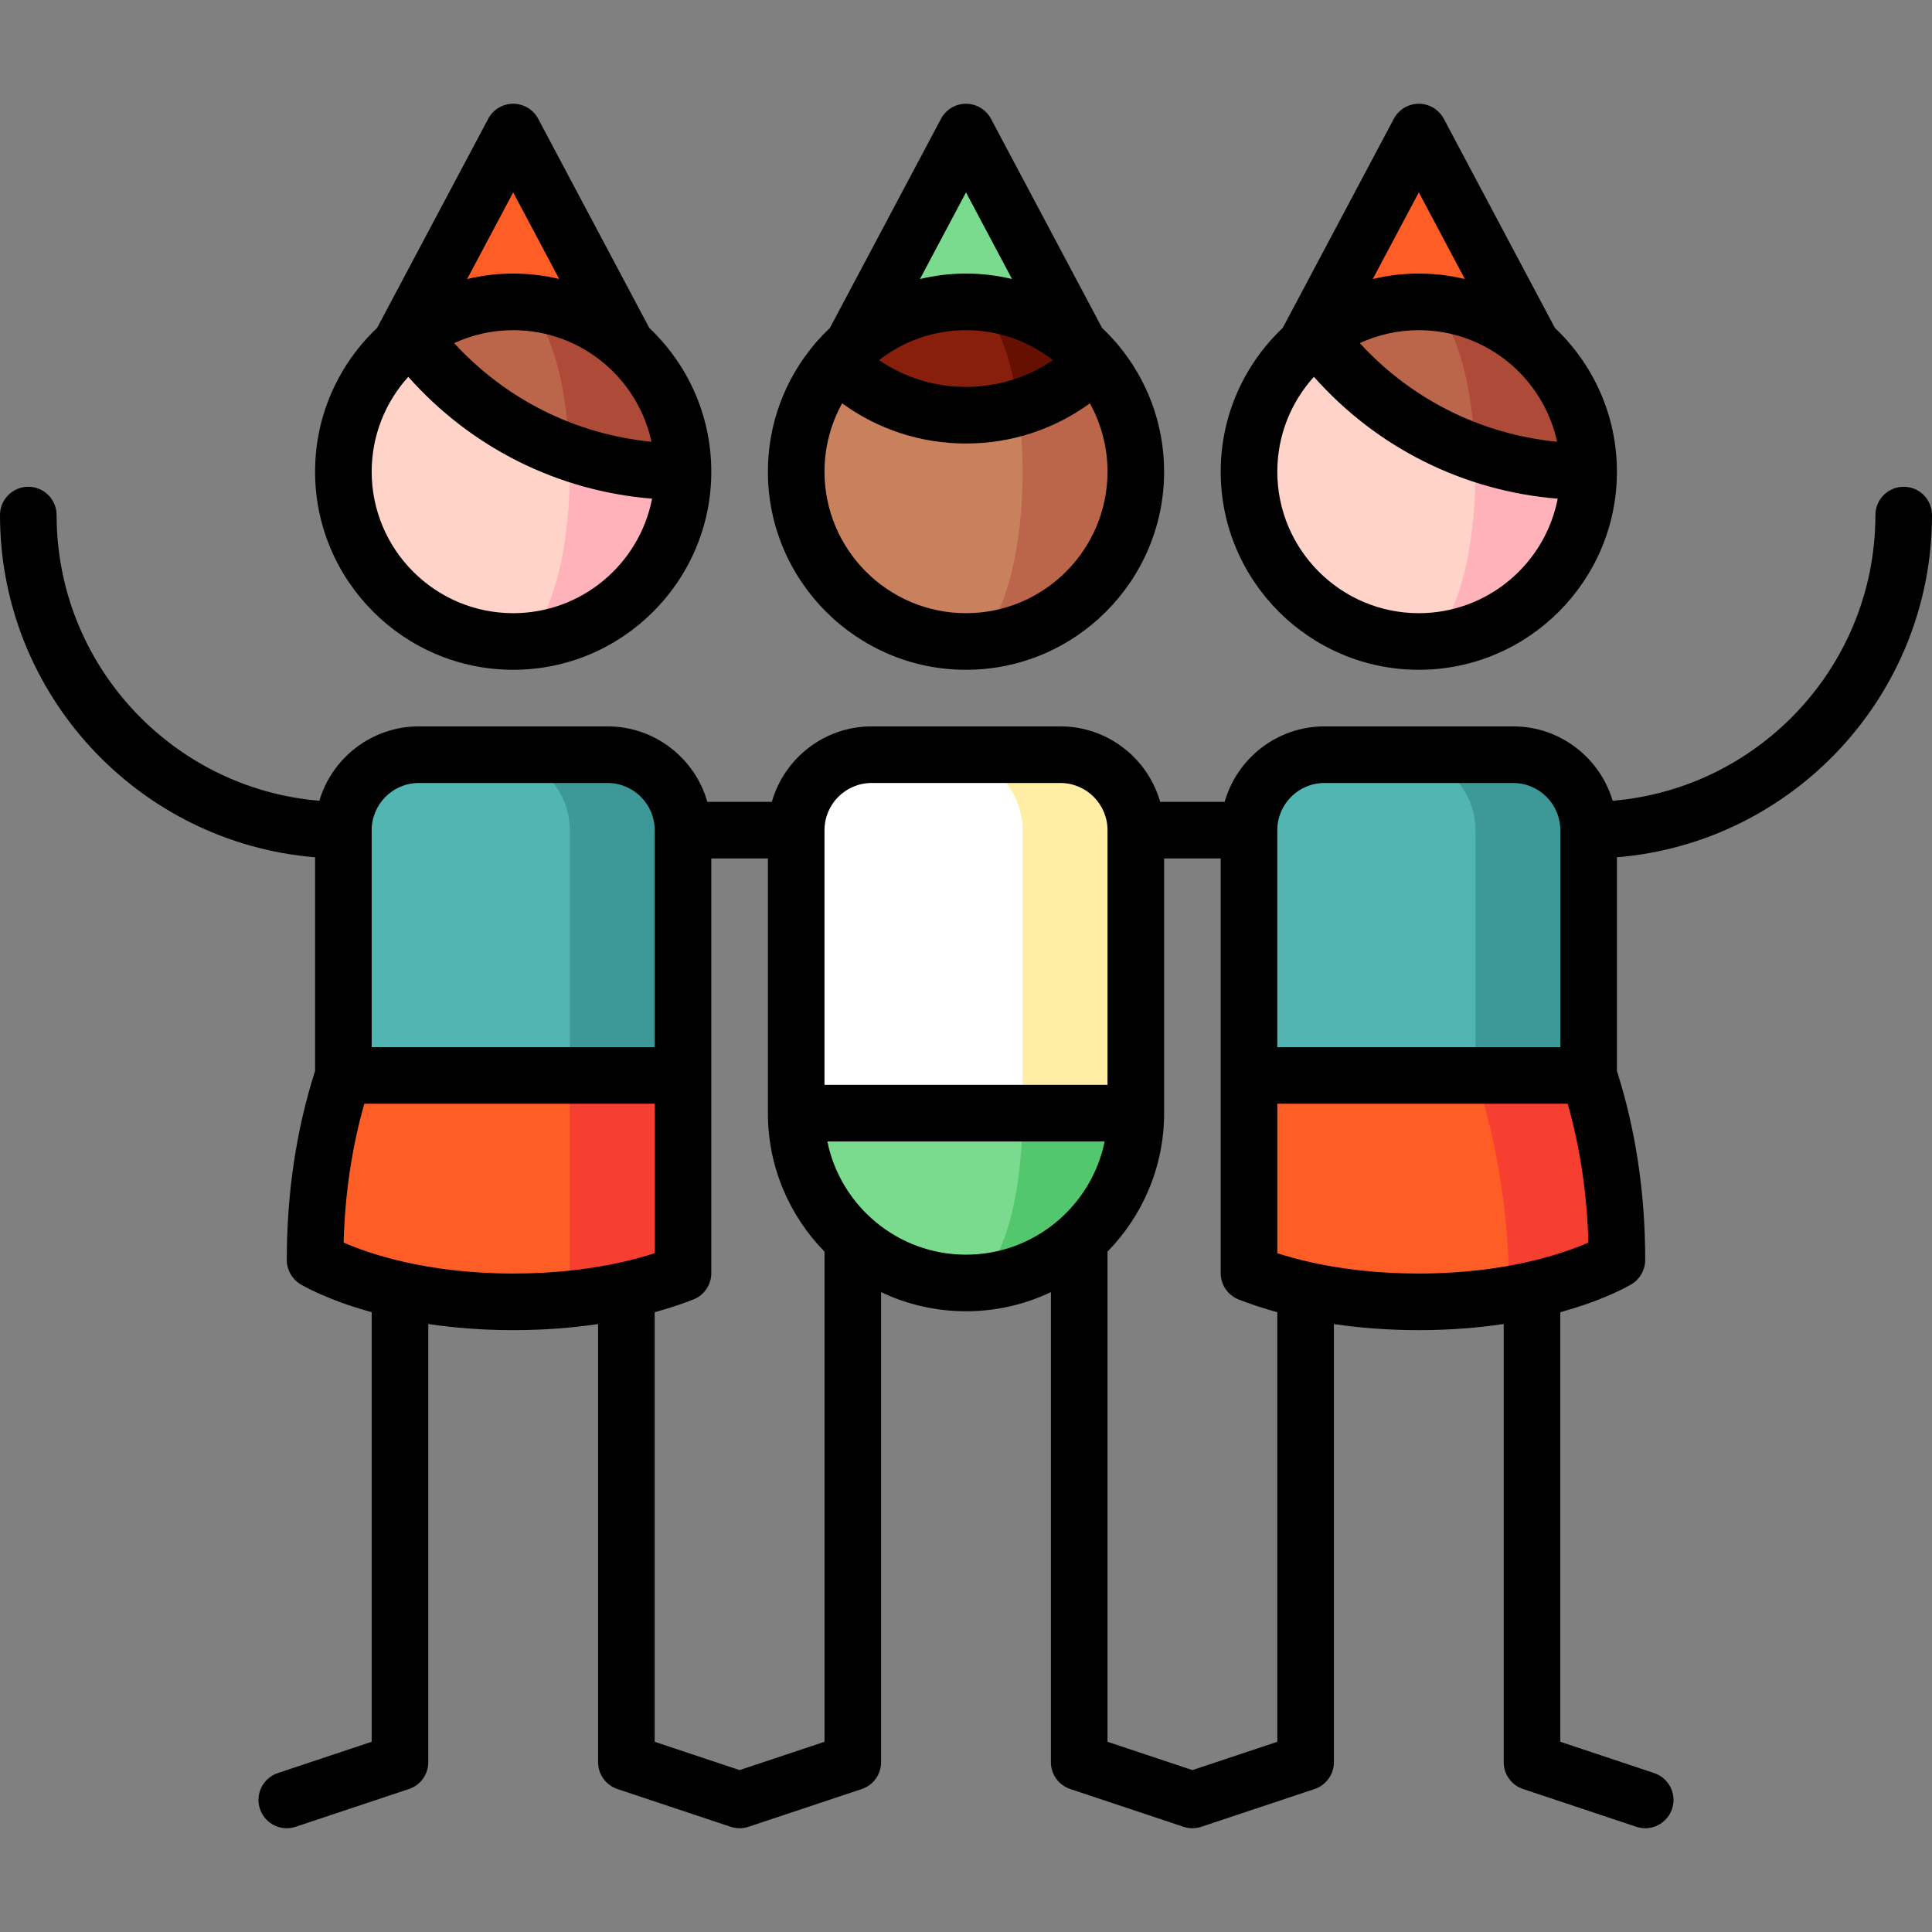 <?xml version="1.0" encoding="iso-8859-1"?>
<!-- Generator: Adobe Illustrator 19.0.0, SVG Export Plug-In . SVG Version: 6.00 Build 0)  -->
<svg version="1.1" id="Capa_1" xmlns="http://www.w3.org/2000/svg" xmlns:xlink="http://www.w3.org/1999/xlink" x="0px" y="0px"
	 viewBox="0 0 512 512" style="enable-background:new 0 0 512 512;" xml:space="preserve">
<rect x="0" y="0" width="512" height="512" fill="#808080" stroke="none"/>
<path style="fill:#53C76D;" d="M256,249.999v90c24.853,0,45-20.147,45-45L256,249.999z"/>
<path style="fill:#7ADB8F;" d="M271,294.999l-15-45l-45,45c0,24.853,20.147,45,45,45C264.284,339.999,271,319.852,271,294.999z"/>
<path style="fill:#FFEEA4;" d="M281,199.999h-30l20,95h30v-75C301,208.953,292.046,199.999,281,199.999z"/>
<path style="fill:#FFFFFF;" d="M251,199.999h-20c-11.046,0-20,8.954-20,20v75h60v-75C271,208.953,262.046,199.999,251,199.999z"/>
<path style="fill:#BB664A;" d="M290.255,95.834c0.01-0.01-34.255-0.005-34.255-0.005v74.17c24.85,0,45-20.15,45-45
	C301,113.879,296.955,103.684,290.255,95.834z"/>
<path style="fill:#C8815C;" d="M269.89,108.009l-48.145-12.175c-6.7,7.85-10.745,18.045-10.745,29.165c0,24.85,20.15,45,45,45
	c8.28,0,15-20.15,15-45C271,118.989,270.61,113.249,269.89,108.009z"/>
<polygon style="fill:#7ADB8F;" points="256,34.999 226,91.47 286,91.47 "/>
<path style="fill:#651000;" d="M256,79.999l13.89,28.01c7.45-2.23,14.475-6.295,20.365-12.175
	C282.005,86.144,269.72,79.999,256,79.999z"/>
<path style="fill:#871F0C;" d="M256,79.999c-13.72,0-26.005,6.145-34.255,15.835c13.04,13.04,31.645,17.105,48.145,12.175
	C267.66,91.579,262.28,79.999,256,79.999z"/>
<path style="fill:#3C9997;" d="M401,199.999h-30l20,115h30v-95C421,208.953,412.046,199.999,401,199.999z"/>
<path style="fill:#51B5B2;" d="M371,199.999h-20c-11.046,0-20,8.954-20,20l-0.002,64.999L391,314.999v-95
	C391,208.953,382.046,199.999,371,199.999z"/>
<path style="fill:#F63E31;" d="M420.999,284.997c4.01,12.17,7.5,28.59,7.5,48.91c0,0-9.74,5.97-28.5,9.15c0,0-16-28.06-9-58.06
	H420.999z"/>
<g>
	<path style="fill:#FE5D26;" d="M390.999,284.997h-60C331,284.998,331,337.399,331,337.399c8.319,3.251,23.467,7.598,44.999,7.598
		c9.17,0,17.18-0.79,24-1.94C399.929,318.967,395.769,299.467,390.999,284.997z"/>
	<polygon style="fill:#FE5D26;" points="376,34.999 346,91.47 406,91.47 	"/>
</g>
<path style="fill:#FFB2B9;" d="M390.092,109.546L376,169.999c24.853,0,45-20.147,45-45L390.092,109.546z"/>
<path style="fill:#FFD3C7;" d="M391,124.999c0-5.429-0.321-10.634-0.908-15.453L348.997,89C338.07,97.211,331,110.279,331,124.999
	c0,24.853,20.147,45,45,45C384.284,169.999,391,149.852,391,124.999z"/>
<path style="fill:#AD4A38;" d="M376,79.999l14.899,39.832c9.413,3.341,19.543,5.168,30.101,5.168
	C421,100.146,400.853,79.999,376,79.999z"/>
<path style="fill:#BB664A;" d="M376,79.999c-10.132,0-19.481,3.35-27.003,9.002c10.532,14.02,25.066,24.856,41.901,30.831
	C390.044,97.414,383.701,79.999,376,79.999z"/>
<path style="fill:#3C9997;" d="M161,199.999h-30l20,115l30-30v-65C181,208.953,172.046,199.999,161,199.999z"/>
<path style="fill:#51B5B2;" d="M131,199.999h-20c-11.046,0-20,8.954-20,20v95h60v-95C151,208.953,142.046,199.999,131,199.999z"/>
<path style="fill:#F63E31;" d="M181,284.999h-30l-15,30l15,29.264c13.706-1.378,23.769-4.428,30-6.863V284.999z"/>
<g>
	<path style="fill:#FE5D26;" d="M91,284.999c-4.007,12.166-7.499,28.595-7.499,48.908c0,0,18.11,11.092,52.5,11.092
		c5.404,0,10.406-0.274,14.999-0.736v-59.264H91z"/>
	<polygon style="fill:#FE5D26;" points="136,34.999 106,91.47 166,91.47 	"/>
</g>
<path style="fill:#FFB2B9;" d="M150.092,109.546L136,169.999c24.853,0,45-20.147,45-45L150.092,109.546z"/>
<path style="fill:#FFD3C7;" d="M151,124.999c0-5.429-0.321-10.634-0.908-15.453L108.997,89C98.07,97.211,91,110.279,91,124.999
	c0,24.853,20.147,45,45,45C144.284,169.999,151,149.852,151,124.999z"/>
<path style="fill:#AD4A38;" d="M136,79.999l14.899,39.832c9.413,3.341,19.543,5.168,30.101,5.168
	C181,100.146,160.853,79.999,136,79.999z"/>
<path style="fill:#BB664A;" d="M136,79.999c-10.132,0-19.481,3.35-27.003,9.002c10.532,14.02,25.066,24.856,41.901,30.831
	C150.044,97.414,143.701,79.999,136,79.999z"/>
<path d="M256,177.499c28.949,0,52.5-23.551,52.5-52.5c0-12.814-4.621-24.565-12.275-33.689c-0.205-0.269-0.422-0.532-0.668-0.778
	c-1.125-1.281-2.281-2.484-3.492-3.631L262.624,31.48c-1.302-2.45-3.849-3.981-6.624-3.981s-5.322,1.531-6.624,3.981l-29.442,55.421
	c-1.211,1.147-2.367,2.35-3.464,3.606c-0.273,0.271-0.491,0.533-0.695,0.802c-7.654,9.124-12.275,20.875-12.275,33.689
	C203.5,153.948,227.051,177.499,256,177.499z M256,162.499c-20.678,0-37.5-16.822-37.5-37.5c0-6.565,1.701-12.739,4.678-18.112
	c9.49,6.91,20.869,10.648,32.822,10.648s23.332-3.739,32.822-10.648c2.977,5.373,4.678,11.547,4.678,18.112
	C293.5,145.677,276.678,162.499,256,162.499z M232.968,95.438c6.362-4.968,14.354-7.939,23.032-7.939
	c8.678,0,16.671,2.971,23.032,7.939c-6.742,4.611-14.697,7.098-23.032,7.098C247.665,102.536,239.71,100.049,232.968,95.438z
	 M256,50.985l12.197,22.959c-3.917-0.936-7.997-1.446-12.197-1.446s-8.28,0.51-12.197,1.446L256,50.985z"/>
<path d="M376,177.499c28.949,0,52.5-23.551,52.5-52.5c0-14.99-6.325-28.522-16.434-38.098L382.624,31.48
	c-1.302-2.45-3.849-3.981-6.624-3.981s-5.322,1.531-6.624,3.981l-29.442,55.421c-10.109,9.575-16.434,23.107-16.434,38.098
	C323.5,153.948,347.051,177.499,376,177.499z M412.651,117.079c-20.154-2-38.58-11.212-52.297-26.147
	c4.766-2.198,10.063-3.433,15.646-3.433C393.96,87.499,409.005,100.193,412.651,117.079z M376,50.985l12.197,22.959
	c-3.917-0.936-7.997-1.446-12.197-1.446s-8.28,0.51-12.197,1.446L376,50.985z M348.199,99.86
	c16.692,18.803,39.576,30.244,64.607,32.299c-3.352,17.264-18.577,30.34-36.806,30.34c-20.678,0-37.5-16.822-37.5-37.5
	C338.5,115.336,342.175,106.516,348.199,99.86z"/>
<path d="M512,136.499c0-4.142-3.358-7.5-7.5-7.5s-7.5,3.358-7.5,7.5c0,39.76-30.695,72.464-69.63,75.713
	c-3.367-11.382-13.911-19.713-26.37-19.713h-50c-12.563,0-23.178,8.472-26.452,20h-17.096c-3.274-11.528-13.889-20-26.452-20h-50
	c-12.563,0-23.178,8.472-26.452,20h-17.096c-3.274-11.528-13.889-20-26.452-20h-50c-12.459,0-23.003,8.331-26.37,19.713
	C45.695,208.963,15,176.259,15,136.499c0-4.142-3.358-7.5-7.5-7.5s-7.5,3.358-7.5,7.5c0,47.652,36.818,86.862,83.5,90.689v56.624
	c-4.977,15.544-7.499,32.39-7.499,50.095c0,2.61,1.357,5.033,3.583,6.396c0.459,0.281,6.895,4.139,18.916,7.441v113.849
	l-24.872,8.291c-3.93,1.31-6.053,5.557-4.744,9.487c1.048,3.143,3.974,5.13,7.114,5.13c0.786,0,1.586-0.125,2.373-0.387l30-10
	c3.063-1.021,5.128-3.887,5.128-7.115V350.876c6.586,0.982,14.087,1.622,22.501,1.622c8.401,0,15.903-0.628,22.499-1.607v116.108
	c0,3.228,2.066,6.094,5.128,7.115l30,10c0.77,0.256,1.571,0.385,2.372,0.385s1.602-0.128,2.372-0.385l30-10
	c3.063-1.021,5.128-3.887,5.128-7.115V342.423c6.824,3.251,14.452,5.076,22.5,5.076s15.676-1.825,22.5-5.076v124.576
	c0,3.228,2.066,6.094,5.128,7.115l30,10c0.77,0.256,1.571,0.385,2.372,0.385s1.602-0.128,2.372-0.385l30-10
	c3.063-1.021,5.128-3.887,5.128-7.115V350.891c6.596,0.979,14.097,1.607,22.499,1.607c8.415,0,15.916-0.641,22.501-1.622v116.123
	c0,3.228,2.066,6.094,5.128,7.115l30,10c0.787,0.262,1.586,0.387,2.373,0.387c3.14,0,6.066-1.988,7.114-5.13
	c1.31-3.93-0.814-8.177-4.744-9.487l-24.872-8.291V347.744c12.02-3.302,18.456-7.16,18.916-7.441
	c2.226-1.363,3.583-3.786,3.583-6.396c0-17.703-2.522-34.55-7.499-50.095v-56.624C475.182,223.361,512,184.151,512,136.499z
	 M351,207.499h50c6.893,0,12.5,5.607,12.5,12.5v57.5h-75v-57.5C338.5,213.106,344.107,207.499,351,207.499z M231,207.499h50
	c6.893,0,12.5,5.607,12.5,12.5v67.5h-75v-67.5C218.5,213.106,224.107,207.499,231,207.499z M111,207.499h50
	c6.893,0,12.5,5.607,12.5,12.5v57.5h-75v-57.5C98.5,213.106,104.107,207.499,111,207.499z M91.064,329.295
	c0.352-12.911,2.193-25.246,5.483-36.796H173.5v39.612c-2.573,0.831-5.516,1.651-8.821,2.393c-0.193,0.034-0.383,0.078-0.571,0.127
	c-7.513,1.645-16.871,2.867-28.107,2.867C112.892,337.499,97.617,332.167,91.064,329.295z M196,469.093l-22.5-7.5v-113.84
	c3.982-1.096,7.402-2.262,10.23-3.368c2.876-1.124,4.77-3.897,4.77-6.985V227.499h15v67.5c0,14.269,5.73,27.22,15,36.692v129.902
	L196,469.093z M219.255,302.499h73.491c-3.484,17.096-18.635,30-36.745,30S222.739,319.595,219.255,302.499z M338.5,461.593
	l-22.5,7.5l-22.5-7.5V331.691c9.27-9.472,15-22.423,15-36.692v-67.5h15V337.4c0,3.088,1.894,5.861,4.77,6.985
	c2.828,1.105,6.248,2.272,10.23,3.368V461.593z M375.999,337.499c-11.236,0-20.594-1.223-28.107-2.867
	c-0.188-0.049-0.378-0.092-0.571-0.127c-3.304-0.742-6.248-1.562-8.821-2.393V292.5h76.953c3.289,11.55,5.13,23.885,5.483,36.794
	C414.362,332.175,399.091,337.499,375.999,337.499z"/>
<path d="M136,177.499c28.949,0,52.5-23.551,52.5-52.5c0-14.99-6.325-28.522-16.434-38.098L142.624,31.48
	c-1.302-2.45-3.849-3.981-6.624-3.981s-5.322,1.531-6.624,3.981L99.934,86.901C89.825,96.477,83.5,110.009,83.5,124.999
	C83.5,153.948,107.051,177.499,136,177.499z M172.651,117.079c-20.154-2-38.58-11.212-52.297-26.147
	c4.766-2.198,10.063-3.433,15.646-3.433C153.96,87.499,169.005,100.193,172.651,117.079z M136,50.985l12.197,22.959
	c-3.917-0.936-7.997-1.446-12.197-1.446s-8.28,0.51-12.197,1.446L136,50.985z M108.199,99.86
	c16.692,18.803,39.576,30.244,64.607,32.299c-3.352,17.264-18.577,30.34-36.806,30.34c-20.678,0-37.5-16.822-37.5-37.5
	C98.5,115.336,102.175,106.516,108.199,99.86z"/>
<g>
</g>
<g>
</g>
<g>
</g>
<g>
</g>
<g>
</g>
<g>
</g>
<g>
</g>
<g>
</g>
<g>
</g>
<g>
</g>
<g>
</g>
<g>
</g>
<g>
</g>
<g>
</g>
<g>
</g>
</svg>
